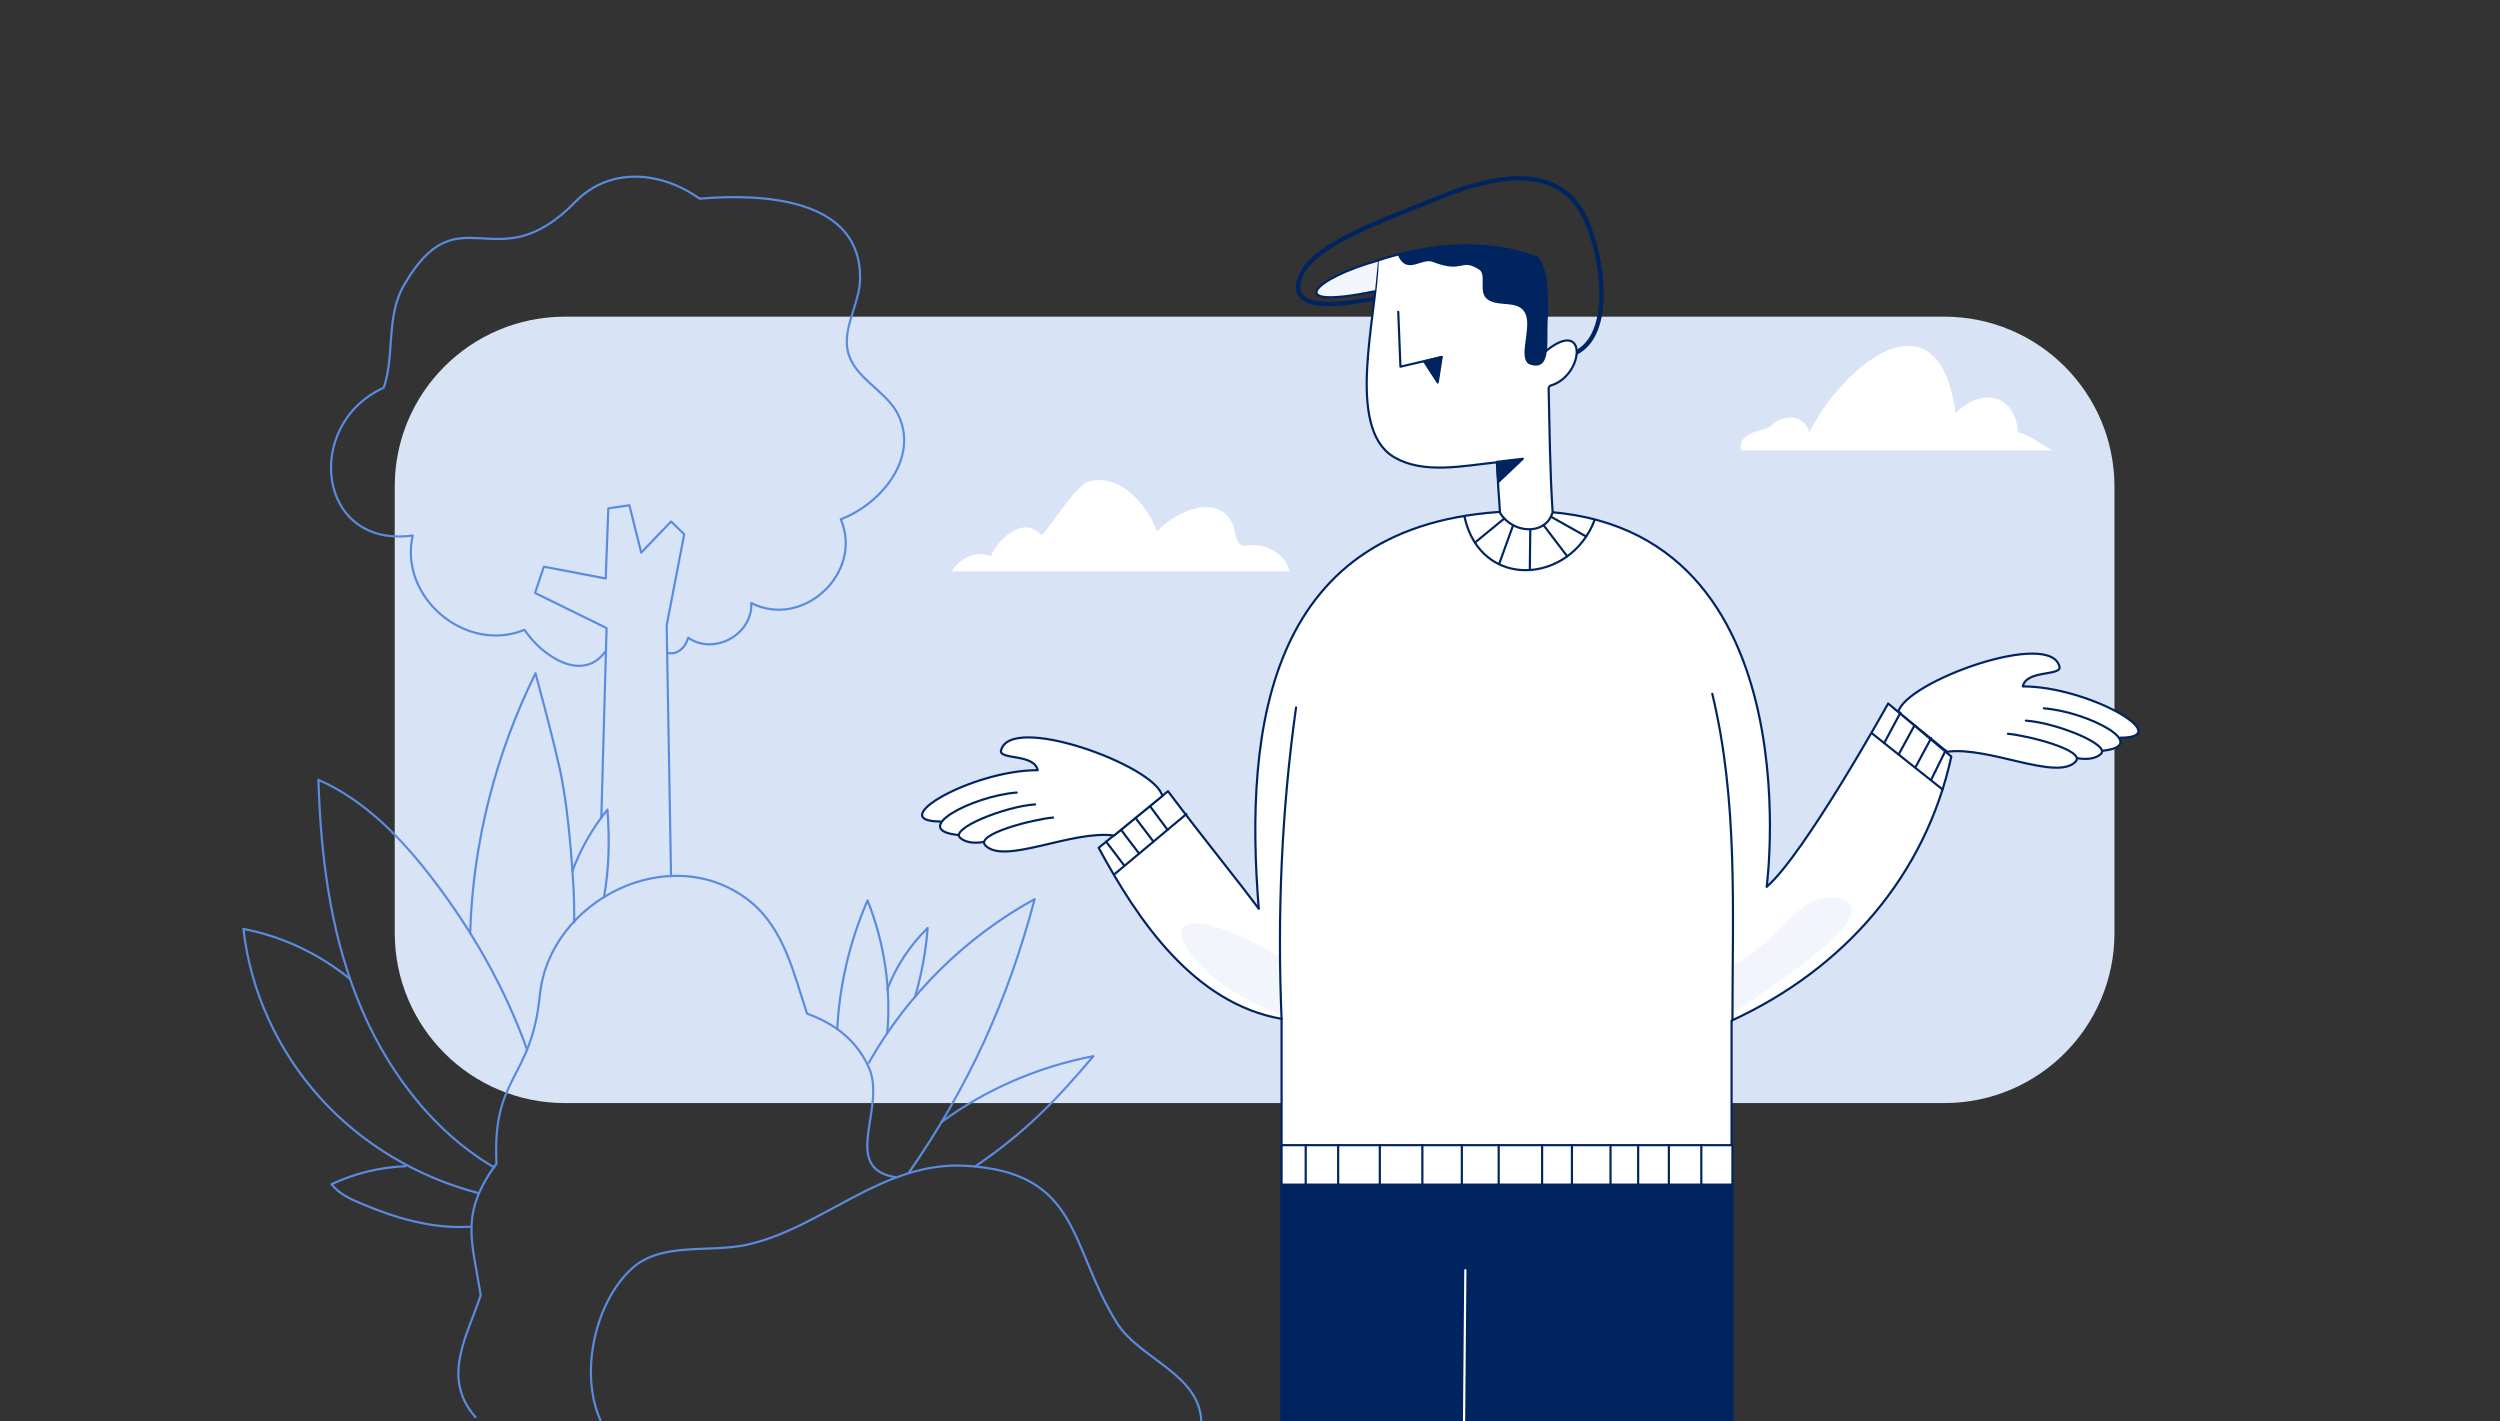 <svg width="570" height="324" viewBox="0 0 570 324" fill="none" xmlns="http://www.w3.org/2000/svg">
<rect x="0" y="0" width="570" height="324" fill="#333333" stroke="none"/>
<path opacity="0.988" d="M128.8 72.2H443.3C464.7 72.2 482.1 89.5 482.1 111V212.7C482.1 234.1 464.8 251.5 443.3 251.5H128.8C107.4 251.5 90 234.2 90 212.7V110.9C90 89.5 107.4 72.2 128.8 72.2Z" fill="#D9E4F7"/>
<path d="M108.4 323.1C100.5 314.1 106.6 304.5 109.6 295.3C107.6 282.7 104.8 276.8 113.2 265.3C112.2 245 121.1 246.6 123.1 226.8C125.3 205.2 153 191.2 171 205.5C178.8 211.8 181 222 184 231.1C190 233.3 195.2 236.9 198.1 243.4C202.2 252.5 191.5 266.4 204.2 268.4" stroke="#598BDE" stroke-width="0.5" stroke-miterlimit="10" stroke-linecap="round" stroke-linejoin="round"/>
<path d="M136.9 323.8C132.1 313.2 135.6 296.9 144.1 289.2C150.8 283.1 161.5 285.7 170.3 283.8C187.5 280 201.2 264.7 220.2 265.8C246.5 267.3 243.7 284.2 254.7 301.7C259.8 309.8 273.4 313.2 273.9 324" stroke="#598BDE" stroke-width="0.5" stroke-miterlimit="10" stroke-linecap="round" stroke-linejoin="round"/>
<path d="M112.7 266.2C98.1 257.6 87.6 243.2 81.4 227.5C75.2 211.8 73.1 194.7 72.6 177.8C83.3 182.5 91.7 191.3 98.8 200.6C107.8 212.4 115.2 225.4 120.2 239.4" stroke="#598BDE" stroke-width="0.5" stroke-miterlimit="10" stroke-linecap="round" stroke-linejoin="round"/>
<path d="M79.8 223.2C72.8 217.5 64.4 213.5 55.5 211.8C57.1 226 63.3 239.5 72.9 250.2C82.4 260.8 95.2 268.4 109 272" stroke="#598BDE" stroke-width="0.5" stroke-miterlimit="10" stroke-linecap="round" stroke-linejoin="round"/>
<path d="M92.5 265.9C86.7 266.1 80.9 267.5 75.6 270C77.2 272.1 79.7 273.3 82.1 274.3C90 277.7 98.5 280.2 107.1 279.7" stroke="#598BDE" stroke-width="0.5" stroke-miterlimit="10" stroke-linecap="round" stroke-linejoin="round"/>
<path d="M107.2 212.7C107.8 192.2 113 171.9 122.1 153.5C123 156.9 123.9 160.3 124.8 163.7C125.8 167.6 126.8 171.6 127.7 175.6C128.9 181.4 129.6 187.4 130.1 193.3C130.6 199 131 204.5 130.9 210.3" stroke="#598BDE" stroke-width="0.5" stroke-miterlimit="10" stroke-linecap="round" stroke-linejoin="round"/>
<path d="M130.5 198.6C132.4 193.5 135.1 188.8 138.5 184.6C139 191.5 138.9 197.9 137.7 204.6" stroke="#598BDE" stroke-width="0.5" stroke-miterlimit="10" stroke-linecap="round" stroke-linejoin="round"/>
<path d="M198.1 242.3C206.9 226.7 220.2 213.6 235.9 205C229.8 228.1 220.8 247.8 207.2 267.4" stroke="#598BDE" stroke-width="0.5" stroke-miterlimit="10" stroke-linecap="round" stroke-linejoin="round"/>
<path d="M190.9 234.6C191.4 224.5 193.8 214.5 197.8 205.3C201.6 214.8 203.2 225.3 202.3 235.5" stroke="#598BDE" stroke-width="0.5" stroke-miterlimit="10" stroke-linecap="round" stroke-linejoin="round"/>
<path d="M214.7 255.8C224.9 248.3 236.8 243.2 249.3 240.8C240.5 251.2 233.6 258.3 222.4 265.9" stroke="#598BDE" stroke-width="0.5" stroke-miterlimit="10" stroke-linecap="round" stroke-linejoin="round"/>
<path d="M202.3 225.6C204.3 220.3 207.5 215.5 211.5 211.6C211.1 216.9 210.1 222.2 208.6 227.4" stroke="#598BDE" stroke-width="0.5" stroke-miterlimit="10" stroke-linecap="round" stroke-linejoin="round"/>
<path d="M137.1 186.5L138.3 143.2L122 135.2L124 129.2L138.1 131.9L138.7 115.9L143.5 115.2L146.2 126L153 118.9L156 121.8L152 142.6L153 199.8" stroke="#598BDE" stroke-width="0.5" stroke-miterlimit="10" stroke-linecap="round" stroke-linejoin="round"/>
<path d="M137.9 148.7C132.6 155.8 123.3 149.3 119.6 143.6C106.2 149.1 90.9 136.2 94.1 122.1C72.2 125.1 69.1 96.7 87.5 88.4C90 81.1 88 72.3 92 65.2C104.7 43 112.9 64.8 131.2 46C139.1 37.9 150.9 39.1 159.5 45.3C173.5 44.1 196.4 45 196.1 63.6C196 69.4 191.9 74.9 193.4 80.5C195 86.2 201.6 88.9 204.5 94C209.9 104 201.1 114.8 191.7 118.4C196.9 130.6 183.1 143.5 171.3 137.5C171.6 144.7 162.8 149.5 156.9 145.4C156.3 147.7 154.3 149.5 152.1 148.8" stroke="#598BDE" stroke-width="0.5" stroke-miterlimit="10" stroke-linecap="round" stroke-linejoin="round"/>
<path d="M217 130.3H294C292.9 125.3 287.1 123.6 283.7 124.5C281.8 124.3 281.7 121.6 281.2 119.8C277.9 112.1 268 116.5 263.8 121.2C261.4 114.6 254.7 107.2 247.4 110.1C243.4 113.4 240.9 118.2 237.5 122.1C233.7 117.4 227.7 122.6 225.9 126.8C222.8 125.4 218.7 127.2 217 130.3Z" fill="white"/>
<path d="M396.9 102.7H468C465.5 101.5 462.6 99 460.1 98.6C459.6 89.8 451.6 88.2 445.9 94.2C442 65.9 420.8 82.4 412.5 98.6C411.5 94.3 406.1 94.3 403.6 97.3C401 98.6 396.4 98.4 396.9 102.7Z" fill="white"/>
<path d="M313.3 68.1C308 69 292.4 72.1 296.7 62.6C299.8 55.6 316.2 49.9 326.7 45.6C337.8 41 355 35.5 361.6 50.1C365.8 59.4 368.6 79.8 356.1 81.4" stroke="#002460" stroke-miterlimit="10" stroke-linecap="round" stroke-linejoin="round"/>
<path d="M471 168.4L468.4 171.7L437.2 165.8L432.7 162L445.9 156L471 168.4Z" fill="white"/>
<path d="M483.4 168.2C496.4 168.2 476.1 156.5 461.2 156.5C462 152.8 469.5 154.1 469.6 152.2C468 143.2 434.2 155.5 432.8 162.4" fill="white"/>
<path d="M483.4 168.2C496.4 168.2 476.1 156.5 461.2 156.5C462 152.8 469.5 154.1 469.6 152.2C468 143.2 434.2 155.5 432.8 162.4" stroke="#002460" stroke-width="0.5" stroke-miterlimit="10" stroke-linecap="round" stroke-linejoin="round"/>
<path d="M479.1 171.2C490.9 170.1 476.2 162.3 466 161.5L479.1 171.2Z" fill="white"/>
<path d="M479.1 171.2C490.9 170.1 476.2 162.3 466 161.5" stroke="#002460" stroke-width="0.5" stroke-miterlimit="10" stroke-linecap="round" stroke-linejoin="round"/>
<path d="M472.9 172.7C472.9 172.7 476.7 173.8 478.9 172C481.6 169.9 468.9 164.8 461.9 164.3" fill="white"/>
<path d="M472.9 172.7C472.9 172.7 476.7 173.8 478.9 172C481.6 169.9 468.9 164.8 461.9 164.3" stroke="#002460" stroke-width="0.5" stroke-miterlimit="10" stroke-linecap="round" stroke-linejoin="round"/>
<path d="M432.9 162.4L443.9 171.4C453.5 170.1 468.8 178.1 473.2 173.7C475.8 171.1 462.3 167.7 457.8 167.3" fill="white"/>
<path d="M432.9 162.4L443.9 171.4C453.5 170.1 468.8 178.1 473.2 173.7C475.8 171.1 462.3 167.7 457.8 167.3" stroke="#002460" stroke-width="0.5" stroke-miterlimit="10" stroke-linecap="round" stroke-linejoin="round"/>
<path d="M292.2 324V232.3C272.2 228.8 259.4 209.8 250.5 193.3L266.3 180.4C274.8 191.7 281.8 200.2 287 207.2C283.6 165.5 289.2 119 344.1 116.6C414.6 113.5 402.8 202.2 402.8 202.2C411.4 194.8 430.5 160.4 430.5 160.4L444.9 172.5C439 199.6 420.5 220.9 394.8 232.7V324" fill="white"/>
<path d="M292.2 324V232.3C272.2 228.8 259.4 209.8 250.5 193.3L266.3 180.4C274.8 191.7 281.8 200.2 287 207.2C283.6 165.5 289.2 119 344.1 116.6C414.6 113.5 402.8 202.2 402.8 202.2C411.4 194.8 430.5 160.4 430.5 160.4L444.9 172.5C439 199.6 420.5 220.9 394.8 232.7V324" stroke="#002460" stroke-width="0.5" stroke-miterlimit="10" stroke-linecap="round" stroke-linejoin="round"/>
<path d="M314.1 59.4C314 71.7 306.6 97.5 317.8 104.2C324.5 108.2 333.6 106.2 341.3 105.4C341.5 109.3 341.7 113.1 342 116.9C344.7 121.6 352.4 122.3 354 116.8C353.4 107.7 353.3 97.9 353.1 88.9C353 88.3 353.3 87.9 353.9 87.8C361.3 85.2 361.9 72.3 352.4 80.1C351.3 74.4 353.9 62.5 350.4 58.7C339.1 54.3 325.6 55.6 314.1 59.4Z" fill="white" stroke="#002460" stroke-width="0.5" stroke-miterlimit="10" stroke-linecap="round" stroke-linejoin="round"/>
<path d="M318.8 71.1L319.3 83.6L328.7 81.4" stroke="#002460" stroke-width="0.5" stroke-miterlimit="10" stroke-linecap="round" stroke-linejoin="round"/>
<path d="M226.8 187.6L229.5 190.9L260.6 184.9L265.1 181.2L251.9 175.1L226.8 187.6Z" fill="white"/>
<path d="M214.4 187.3C201.4 187.3 221.7 175.6 236.6 175.6C235.8 171.9 228.3 173.2 228.2 171.3C229.8 162.3 263.6 174.6 265 181.5" fill="white"/>
<path d="M214.4 187.3C201.4 187.3 221.7 175.6 236.6 175.6C235.8 171.9 228.3 173.2 228.2 171.3C229.8 162.3 263.6 174.6 265 181.5" stroke="#002460" stroke-width="0.5" stroke-miterlimit="10" stroke-linecap="round" stroke-linejoin="round"/>
<path d="M218.7 190.4C206.9 189.3 221.6 181.5 231.8 180.7L218.7 190.4Z" fill="white"/>
<path d="M218.7 190.4C206.9 189.3 221.6 181.5 231.8 180.7" stroke="#002460" stroke-width="0.5" stroke-miterlimit="10" stroke-linecap="round" stroke-linejoin="round"/>
<path d="M225 191.8C225 191.8 221.2 192.9 219 191.1C216.3 189 229 183.9 236 183.4" fill="white"/>
<path d="M225 191.8C225 191.8 221.2 192.9 219 191.1C216.3 189 229 183.9 236 183.4" stroke="#002460" stroke-width="0.5" stroke-miterlimit="10" stroke-linecap="round" stroke-linejoin="round"/>
<path d="M265 181.5L254 190.5C244.4 189.2 229.1 197.2 224.7 192.8C222.1 190.2 235.6 186.8 240.1 186.4" fill="white"/>
<path d="M265 181.5L254 190.5C244.4 189.2 229.1 197.2 224.7 192.8C222.1 190.2 235.6 186.8 240.1 186.4" stroke="#002460" stroke-width="0.5" stroke-miterlimit="10" stroke-linecap="round" stroke-linejoin="round"/>
<path d="M324.7 82.4L328.7 81.4L327.8 87.2L324.7 82.4Z" fill="#002460" stroke="#002460" stroke-width="0.5" stroke-miterlimit="10" stroke-linecap="round" stroke-linejoin="round"/>
<path d="M341.3 105.3L347.2 104.6L341.6 109.9L341.3 105.3Z" fill="#002460" stroke="#002460" stroke-width="0.5" stroke-miterlimit="10" stroke-linecap="round" stroke-linejoin="round"/>
<path d="M319 58.2C320.9 62.5 324.1 58.4 326.8 59.5C333.8 62.2 332.9 58.5 337.3 61.2C339.3 62.4 337.4 66.1 339 67.8C341.4 70.2 347.2 67.5 348.3 72.3C349.1 75.7 346.4 82.1 349 82.9C353.7 84.4 352.2 77.5 352.7 71.8C352.6 67.5 353.1 62.4 350.5 58.8C340.6 55.3 329.4 55.5 319.4 58.1C319.4 58 319.4 58 319 58.2Z" fill="#002460" stroke="#002460" stroke-width="0.5" stroke-miterlimit="10" stroke-linecap="round" stroke-linejoin="round"/>
<path d="M313.5 66.4C291.8 70.9 299.9 63.3 314.2 59.4L313.5 66.4Z" fill="#F2F6FC"/>
<path d="M313.5 66.4C291.8 70.9 299.9 63.3 314.2 59.4" stroke="#002460" stroke-width="0.5" stroke-miterlimit="10" stroke-linecap="round" stroke-linejoin="round"/>
<path d="M395 270.1H292.2V324H395V270.1Z" fill="#002460" stroke="#002460" stroke-width="0.5" stroke-miterlimit="10" stroke-linecap="round" stroke-linejoin="round"/>
<path d="M395 261.1H292.2V270.1H395V261.1Z" fill="white" stroke="#002460" stroke-width="0.5" stroke-miterlimit="10" stroke-linecap="round" stroke-linejoin="round"/>
<path d="M297.7 261.1V270.8" stroke="#002460" stroke-width="0.5" stroke-miterlimit="10" stroke-linecap="round" stroke-linejoin="round"/>
<path d="M305.1 261.1V270.8" stroke="#002460" stroke-width="0.5" stroke-miterlimit="10" stroke-linecap="round" stroke-linejoin="round"/>
<path d="M314.6 261.1V270.8" stroke="#002460" stroke-width="0.5" stroke-miterlimit="10" stroke-linecap="round" stroke-linejoin="round"/>
<path d="M324.3 261.1V270.8" stroke="#002460" stroke-width="0.5" stroke-miterlimit="10" stroke-linecap="round" stroke-linejoin="round"/>
<path d="M333.3 261.1V270.8" stroke="#002460" stroke-width="0.5" stroke-miterlimit="10" stroke-linecap="round" stroke-linejoin="round"/>
<path d="M341.7 261.1V270.8" stroke="#002460" stroke-width="0.5" stroke-miterlimit="10" stroke-linecap="round" stroke-linejoin="round"/>
<path d="M351.6 261.1V270.8" stroke="#002460" stroke-width="0.5" stroke-miterlimit="10" stroke-linecap="round" stroke-linejoin="round"/>
<path d="M358.4 261.1V270.8" stroke="#002460" stroke-width="0.5" stroke-miterlimit="10" stroke-linecap="round" stroke-linejoin="round"/>
<path d="M367.2 261.1V270.8" stroke="#002460" stroke-width="0.5" stroke-miterlimit="10" stroke-linecap="round" stroke-linejoin="round"/>
<path d="M373.5 261.1V270.8" stroke="#002460" stroke-width="0.5" stroke-miterlimit="10" stroke-linecap="round" stroke-linejoin="round"/>
<path d="M380.5 261.1V270.8" stroke="#002460" stroke-width="0.5" stroke-miterlimit="10" stroke-linecap="round" stroke-linejoin="round"/>
<path d="M387.9 261.1V270.8" stroke="#002460" stroke-width="0.5" stroke-miterlimit="10" stroke-linecap="round" stroke-linejoin="round"/>
<path d="M254 199.4L270.5 185.6" stroke="#002460" stroke-width="0.5" stroke-miterlimit="10" stroke-linecap="round" stroke-linejoin="round"/>
<path d="M252.2 191.9L256.3 197.3" stroke="#002460" stroke-width="0.5" stroke-miterlimit="10" stroke-linecap="round" stroke-linejoin="round"/>
<path d="M255.6 189.2L259.7 194.6" stroke="#002460" stroke-width="0.5" stroke-miterlimit="10" stroke-linecap="round" stroke-linejoin="round"/>
<path d="M258.9 186.5L263 191.9" stroke="#002460" stroke-width="0.5" stroke-miterlimit="10" stroke-linecap="round" stroke-linejoin="round"/>
<path d="M262.2 183.8L266.2 189.2" stroke="#002460" stroke-width="0.5" stroke-miterlimit="10" stroke-linecap="round" stroke-linejoin="round"/>
<path d="M426.8 167.2L442.9 180" stroke="#002460" stroke-width="0.5" stroke-miterlimit="10" stroke-linecap="round" stroke-linejoin="round"/>
<path d="M433.3 162.5L429.6 169.4" stroke="#002460" stroke-width="0.5" stroke-miterlimit="10" stroke-linecap="round" stroke-linejoin="round"/>
<path d="M436.5 165.4L432.9 172" stroke="#002460" stroke-width="0.5" stroke-miterlimit="10" stroke-linecap="round" stroke-linejoin="round"/>
<path d="M440.3 168.3L436.8 174.8" stroke="#002460" stroke-width="0.5" stroke-miterlimit="10" stroke-linecap="round" stroke-linejoin="round"/>
<path d="M443.6 171.1L440.3 177.8" stroke="#002460" stroke-width="0.5" stroke-miterlimit="10" stroke-linecap="round" stroke-linejoin="round"/>
<path d="M333.9 117.8C337.6 134.7 358.1 133.2 363.6 118.5" stroke="#002460" stroke-width="0.5" stroke-miterlimit="10" stroke-linecap="round" stroke-linejoin="round"/>
<path d="M348.9 120.8L348.8 129.9" stroke="#002460" stroke-width="0.5" stroke-miterlimit="10" stroke-linecap="round" stroke-linejoin="round"/>
<path d="M344.9 120L341.8 128.6" stroke="#002460" stroke-width="0.5" stroke-miterlimit="10" stroke-linecap="round" stroke-linejoin="round"/>
<path d="M343 118.2L336.3 123.7" stroke="#002460" stroke-width="0.5" stroke-miterlimit="10" stroke-linecap="round" stroke-linejoin="round"/>
<path d="M353.6 117.8L361.6 122.3" stroke="#002460" stroke-width="0.5" stroke-miterlimit="10" stroke-linecap="round" stroke-linejoin="round"/>
<path d="M351.9 119.7L357.3 126.8" stroke="#002460" stroke-width="0.5" stroke-miterlimit="10" stroke-linecap="round" stroke-linejoin="round"/>
<path d="M292.1 231.2C267.8 223.1 256.4 198.1 291.9 218.1C291.8 218.1 291.8 218 291.7 218" fill="#F2F6FC"/>
<path d="M292.2 232.3C291.2 208.6 292.2 184.8 295.5 161.3" stroke="#002460" stroke-width="0.5" stroke-miterlimit="10" stroke-linecap="round" stroke-linejoin="round"/>
<path d="M395.3 219.8C404.4 216.5 410.8 201.2 420.4 205.2C429.9 209.2 399.8 227.3 395.1 231.2" fill="#F2F6FC"/>
<path d="M395 232.6C395 207.7 396.3 182.6 390.4 158.2" stroke="#002460" stroke-width="0.5" stroke-miterlimit="10" stroke-linecap="round" stroke-linejoin="round"/>
<path d="M334.1 289.6L333.8 324.4" stroke="white" stroke-width="0.5" stroke-miterlimit="10" stroke-linecap="round" stroke-linejoin="round"/>
</svg>
